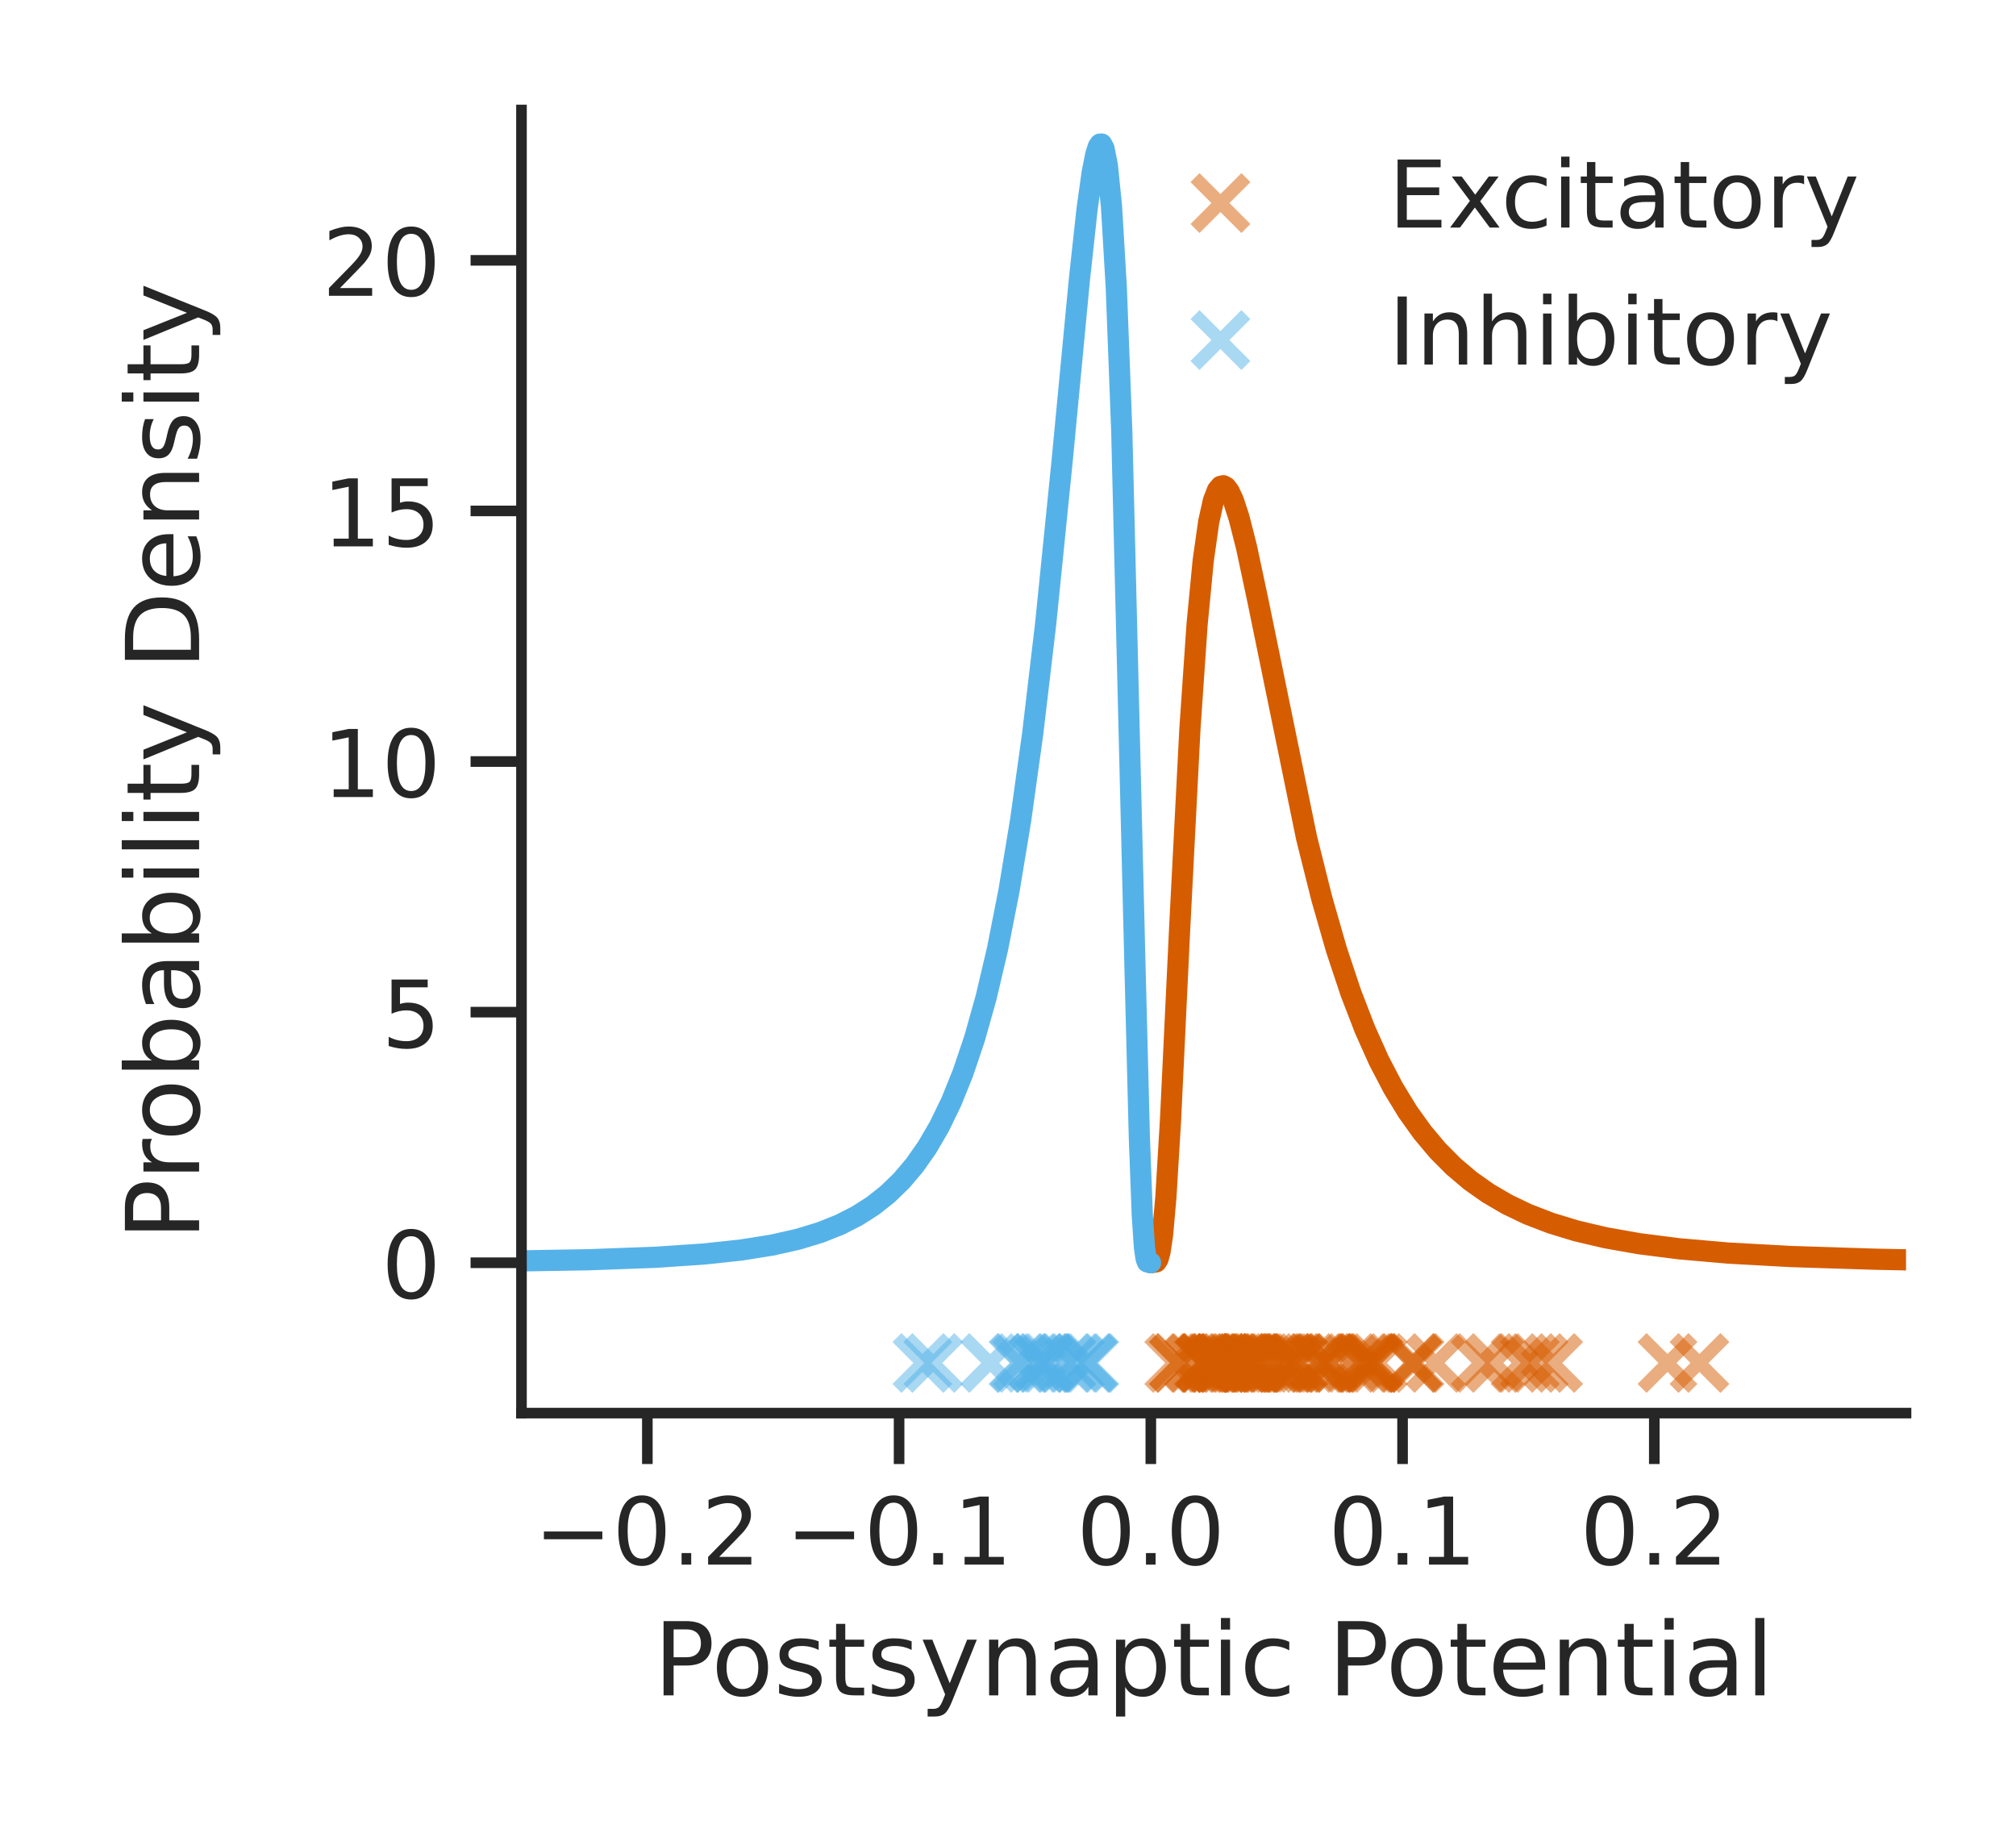 <?xml version="1.0" encoding="utf-8" standalone="no"?>
<!DOCTYPE svg PUBLIC "-//W3C//DTD SVG 1.1//EN"
  "http://www.w3.org/Graphics/SVG/1.1/DTD/svg11.dtd">
<!-- Created with matplotlib (https://matplotlib.org/) -->
<svg height="216pt" version="1.1" viewBox="0 0 237.6 216" width="237.6pt" xmlns="http://www.w3.org/2000/svg" xmlns:xlink="http://www.w3.org/1999/xlink">
 <defs>
  <style type="text/css">*{stroke-linecap:butt;stroke-linejoin:round;}</style>
 </defs>
 <g id="figure_1">
  <g id="patch_1">
   <path d="M 0 216 
L 237.6 216 
L 237.6 0 
L 0 0 
z
" style="fill:#ffffff;"/>
  </g>
  <g id="axes_1">
   <g id="patch_2">
    <path d="M 61.46 166.54 
L 224.64 166.54 
L 224.64 12.96 
L 61.46 12.96 
z
" style="fill:#ffffff;"/>
   </g>
   <g id="matplotlib.axis_1">
    <g id="xtick_1">
     <g id="line2d_1">
      <defs>
       <path d="M 0 0 
L 0 6 
" id="m16a6f65039" style="stroke:#262626;stroke-width:1.25;"/>
      </defs>
      <g>
       <use style="fill:#262626;stroke:#262626;stroke-width:1.25;" x="76.295" xlink:href="#m16a6f65039" y="166.54"/>
      </g>
     </g>
     <g id="text_1">
      <!-- −0.2 -->
      <g style="fill:#262626;" transform="translate(62.939 184.398)scale(0.11 -0.11)">
       <defs>
        <path d="M 10.594 35.5 
L 73.188 35.5 
L 73.188 27.203 
L 10.594 27.203 
z
" id="DejaVuSans-8722"/>
        <path d="M 31.781 66.406 
Q 24.172 66.406 20.328 58.906 
Q 16.5 51.422 16.5 36.375 
Q 16.5 21.391 20.328 13.891 
Q 24.172 6.391 31.781 6.391 
Q 39.453 6.391 43.281 13.891 
Q 47.125 21.391 47.125 36.375 
Q 47.125 51.422 43.281 58.906 
Q 39.453 66.406 31.781 66.406 
z
M 31.781 74.219 
Q 44.047 74.219 50.516 64.516 
Q 56.984 54.828 56.984 36.375 
Q 56.984 17.969 50.516 8.266 
Q 44.047 -1.422 31.781 -1.422 
Q 19.531 -1.422 13.062 8.266 
Q 6.594 17.969 6.594 36.375 
Q 6.594 54.828 13.062 64.516 
Q 19.531 74.219 31.781 74.219 
z
" id="DejaVuSans-48"/>
        <path d="M 10.688 12.406 
L 21 12.406 
L 21 0 
L 10.688 0 
z
" id="DejaVuSans-46"/>
        <path d="M 19.188 8.297 
L 53.609 8.297 
L 53.609 0 
L 7.328 0 
L 7.328 8.297 
Q 12.938 14.109 22.625 23.891 
Q 32.328 33.688 34.812 36.531 
Q 39.547 41.844 41.422 45.531 
Q 43.312 49.219 43.312 52.781 
Q 43.312 58.594 39.234 62.25 
Q 35.156 65.922 28.609 65.922 
Q 23.969 65.922 18.812 64.312 
Q 13.672 62.703 7.812 59.422 
L 7.812 69.391 
Q 13.766 71.781 18.938 73 
Q 24.125 74.219 28.422 74.219 
Q 39.75 74.219 46.484 68.547 
Q 53.219 62.891 53.219 53.422 
Q 53.219 48.922 51.531 44.891 
Q 49.859 40.875 45.406 35.406 
Q 44.188 33.984 37.641 27.219 
Q 31.109 20.453 19.188 8.297 
z
" id="DejaVuSans-50"/>
       </defs>
       <use xlink:href="#DejaVuSans-8722"/>
       <use x="83.789" xlink:href="#DejaVuSans-48"/>
       <use x="147.412" xlink:href="#DejaVuSans-46"/>
       <use x="179.199" xlink:href="#DejaVuSans-50"/>
      </g>
     </g>
    </g>
    <g id="xtick_2">
     <g id="line2d_2">
      <g>
       <use style="fill:#262626;stroke:#262626;stroke-width:1.25;" x="105.964" xlink:href="#m16a6f65039" y="166.54"/>
      </g>
     </g>
     <g id="text_2">
      <!-- −0.1 -->
      <g style="fill:#262626;" transform="translate(92.608 184.398)scale(0.11 -0.11)">
       <defs>
        <path d="M 12.406 8.297 
L 28.516 8.297 
L 28.516 63.922 
L 10.984 60.406 
L 10.984 69.391 
L 28.422 72.906 
L 38.281 72.906 
L 38.281 8.297 
L 54.391 8.297 
L 54.391 0 
L 12.406 0 
z
" id="DejaVuSans-49"/>
       </defs>
       <use xlink:href="#DejaVuSans-8722"/>
       <use x="83.789" xlink:href="#DejaVuSans-48"/>
       <use x="147.412" xlink:href="#DejaVuSans-46"/>
       <use x="179.199" xlink:href="#DejaVuSans-49"/>
      </g>
     </g>
    </g>
    <g id="xtick_3">
     <g id="line2d_3">
      <g>
       <use style="fill:#262626;stroke:#262626;stroke-width:1.25;" x="135.633" xlink:href="#m16a6f65039" y="166.54"/>
      </g>
     </g>
     <g id="text_3">
      <!-- 0.0 -->
      <g style="fill:#262626;" transform="translate(126.886 184.398)scale(0.11 -0.11)">
       <use xlink:href="#DejaVuSans-48"/>
       <use x="63.623" xlink:href="#DejaVuSans-46"/>
       <use x="95.41" xlink:href="#DejaVuSans-48"/>
      </g>
     </g>
    </g>
    <g id="xtick_4">
     <g id="line2d_4">
      <g>
       <use style="fill:#262626;stroke:#262626;stroke-width:1.25;" x="165.302" xlink:href="#m16a6f65039" y="166.54"/>
      </g>
     </g>
     <g id="text_4">
      <!-- 0.1 -->
      <g style="fill:#262626;" transform="translate(156.555 184.398)scale(0.11 -0.11)">
       <use xlink:href="#DejaVuSans-48"/>
       <use x="63.623" xlink:href="#DejaVuSans-46"/>
       <use x="95.41" xlink:href="#DejaVuSans-49"/>
      </g>
     </g>
    </g>
    <g id="xtick_5">
     <g id="line2d_5">
      <g>
       <use style="fill:#262626;stroke:#262626;stroke-width:1.25;" x="194.971" xlink:href="#m16a6f65039" y="166.54"/>
      </g>
     </g>
     <g id="text_5">
      <!-- 0.2 -->
      <g style="fill:#262626;" transform="translate(186.224 184.398)scale(0.11 -0.11)">
       <use xlink:href="#DejaVuSans-48"/>
       <use x="63.623" xlink:href="#DejaVuSans-46"/>
       <use x="95.41" xlink:href="#DejaVuSans-50"/>
      </g>
     </g>
    </g>
    <g id="text_6">
     <!-- Postsynaptic Potential -->
     <g style="fill:#262626;" transform="translate(77.029 199.804)scale(0.12 -0.12)">
      <defs>
       <path d="M 19.672 64.797 
L 19.672 37.406 
L 32.078 37.406 
Q 38.969 37.406 42.719 40.969 
Q 46.484 44.531 46.484 51.125 
Q 46.484 57.672 42.719 61.234 
Q 38.969 64.797 32.078 64.797 
z
M 9.812 72.906 
L 32.078 72.906 
Q 44.344 72.906 50.609 67.359 
Q 56.891 61.812 56.891 51.125 
Q 56.891 40.328 50.609 34.812 
Q 44.344 29.297 32.078 29.297 
L 19.672 29.297 
L 19.672 0 
L 9.812 0 
z
" id="DejaVuSans-80"/>
       <path d="M 30.609 48.391 
Q 23.391 48.391 19.188 42.75 
Q 14.984 37.109 14.984 27.297 
Q 14.984 17.484 19.156 11.844 
Q 23.344 6.203 30.609 6.203 
Q 37.797 6.203 41.984 11.859 
Q 46.188 17.531 46.188 27.297 
Q 46.188 37.016 41.984 42.703 
Q 37.797 48.391 30.609 48.391 
z
M 30.609 56 
Q 42.328 56 49.016 48.375 
Q 55.719 40.766 55.719 27.297 
Q 55.719 13.875 49.016 6.219 
Q 42.328 -1.422 30.609 -1.422 
Q 18.844 -1.422 12.172 6.219 
Q 5.516 13.875 5.516 27.297 
Q 5.516 40.766 12.172 48.375 
Q 18.844 56 30.609 56 
z
" id="DejaVuSans-111"/>
       <path d="M 44.281 53.078 
L 44.281 44.578 
Q 40.484 46.531 36.375 47.5 
Q 32.281 48.484 27.875 48.484 
Q 21.188 48.484 17.844 46.438 
Q 14.5 44.391 14.5 40.281 
Q 14.5 37.156 16.891 35.375 
Q 19.281 33.594 26.516 31.984 
L 29.594 31.297 
Q 39.156 29.25 43.188 25.516 
Q 47.219 21.781 47.219 15.094 
Q 47.219 7.469 41.188 3.016 
Q 35.156 -1.422 24.609 -1.422 
Q 20.219 -1.422 15.453 -0.562 
Q 10.688 0.297 5.422 2 
L 5.422 11.281 
Q 10.406 8.688 15.234 7.391 
Q 20.062 6.109 24.812 6.109 
Q 31.156 6.109 34.562 8.281 
Q 37.984 10.453 37.984 14.406 
Q 37.984 18.062 35.516 20.016 
Q 33.062 21.969 24.703 23.781 
L 21.578 24.516 
Q 13.234 26.266 9.516 29.906 
Q 5.812 33.547 5.812 39.891 
Q 5.812 47.609 11.281 51.797 
Q 16.75 56 26.812 56 
Q 31.781 56 36.172 55.266 
Q 40.578 54.547 44.281 53.078 
z
" id="DejaVuSans-115"/>
       <path d="M 18.312 70.219 
L 18.312 54.688 
L 36.812 54.688 
L 36.812 47.703 
L 18.312 47.703 
L 18.312 18.016 
Q 18.312 11.328 20.141 9.422 
Q 21.969 7.516 27.594 7.516 
L 36.812 7.516 
L 36.812 0 
L 27.594 0 
Q 17.188 0 13.234 3.875 
Q 9.281 7.766 9.281 18.016 
L 9.281 47.703 
L 2.688 47.703 
L 2.688 54.688 
L 9.281 54.688 
L 9.281 70.219 
z
" id="DejaVuSans-116"/>
       <path d="M 32.172 -5.078 
Q 28.375 -14.844 24.75 -17.812 
Q 21.141 -20.797 15.094 -20.797 
L 7.906 -20.797 
L 7.906 -13.281 
L 13.188 -13.281 
Q 16.891 -13.281 18.938 -11.516 
Q 21 -9.766 23.484 -3.219 
L 25.094 0.875 
L 2.984 54.688 
L 12.5 54.688 
L 29.594 11.922 
L 46.688 54.688 
L 56.203 54.688 
z
" id="DejaVuSans-121"/>
       <path d="M 54.891 33.016 
L 54.891 0 
L 45.906 0 
L 45.906 32.719 
Q 45.906 40.484 42.875 44.328 
Q 39.844 48.188 33.797 48.188 
Q 26.516 48.188 22.312 43.547 
Q 18.109 38.922 18.109 30.906 
L 18.109 0 
L 9.078 0 
L 9.078 54.688 
L 18.109 54.688 
L 18.109 46.188 
Q 21.344 51.125 25.703 53.562 
Q 30.078 56 35.797 56 
Q 45.219 56 50.047 50.172 
Q 54.891 44.344 54.891 33.016 
z
" id="DejaVuSans-110"/>
       <path d="M 34.281 27.484 
Q 23.391 27.484 19.188 25 
Q 14.984 22.516 14.984 16.5 
Q 14.984 11.719 18.141 8.906 
Q 21.297 6.109 26.703 6.109 
Q 34.188 6.109 38.703 11.406 
Q 43.219 16.703 43.219 25.484 
L 43.219 27.484 
z
M 52.203 31.203 
L 52.203 0 
L 43.219 0 
L 43.219 8.297 
Q 40.141 3.328 35.547 0.953 
Q 30.953 -1.422 24.312 -1.422 
Q 15.922 -1.422 10.953 3.297 
Q 6 8.016 6 15.922 
Q 6 25.141 12.172 29.828 
Q 18.359 34.516 30.609 34.516 
L 43.219 34.516 
L 43.219 35.406 
Q 43.219 41.609 39.141 45 
Q 35.062 48.391 27.688 48.391 
Q 23 48.391 18.547 47.266 
Q 14.109 46.141 10.016 43.891 
L 10.016 52.203 
Q 14.938 54.109 19.578 55.047 
Q 24.219 56 28.609 56 
Q 40.484 56 46.344 49.844 
Q 52.203 43.703 52.203 31.203 
z
" id="DejaVuSans-97"/>
       <path d="M 18.109 8.203 
L 18.109 -20.797 
L 9.078 -20.797 
L 9.078 54.688 
L 18.109 54.688 
L 18.109 46.391 
Q 20.953 51.266 25.266 53.625 
Q 29.594 56 35.594 56 
Q 45.562 56 51.781 48.094 
Q 58.016 40.188 58.016 27.297 
Q 58.016 14.406 51.781 6.484 
Q 45.562 -1.422 35.594 -1.422 
Q 29.594 -1.422 25.266 0.953 
Q 20.953 3.328 18.109 8.203 
z
M 48.688 27.297 
Q 48.688 37.203 44.609 42.844 
Q 40.531 48.484 33.406 48.484 
Q 26.266 48.484 22.188 42.844 
Q 18.109 37.203 18.109 27.297 
Q 18.109 17.391 22.188 11.75 
Q 26.266 6.109 33.406 6.109 
Q 40.531 6.109 44.609 11.75 
Q 48.688 17.391 48.688 27.297 
z
" id="DejaVuSans-112"/>
       <path d="M 9.422 54.688 
L 18.406 54.688 
L 18.406 0 
L 9.422 0 
z
M 9.422 75.984 
L 18.406 75.984 
L 18.406 64.594 
L 9.422 64.594 
z
" id="DejaVuSans-105"/>
       <path d="M 48.781 52.594 
L 48.781 44.188 
Q 44.969 46.297 41.141 47.344 
Q 37.312 48.391 33.406 48.391 
Q 24.656 48.391 19.812 42.844 
Q 14.984 37.312 14.984 27.297 
Q 14.984 17.281 19.812 11.734 
Q 24.656 6.203 33.406 6.203 
Q 37.312 6.203 41.141 7.25 
Q 44.969 8.297 48.781 10.406 
L 48.781 2.094 
Q 45.016 0.344 40.984 -0.531 
Q 36.969 -1.422 32.422 -1.422 
Q 20.062 -1.422 12.781 6.344 
Q 5.516 14.109 5.516 27.297 
Q 5.516 40.672 12.859 48.328 
Q 20.219 56 33.016 56 
Q 37.156 56 41.109 55.141 
Q 45.062 54.297 48.781 52.594 
z
" id="DejaVuSans-99"/>
       <path id="DejaVuSans-32"/>
       <path d="M 56.203 29.594 
L 56.203 25.203 
L 14.891 25.203 
Q 15.484 15.922 20.484 11.062 
Q 25.484 6.203 34.422 6.203 
Q 39.594 6.203 44.453 7.469 
Q 49.312 8.734 54.109 11.281 
L 54.109 2.781 
Q 49.266 0.734 44.188 -0.344 
Q 39.109 -1.422 33.891 -1.422 
Q 20.797 -1.422 13.156 6.188 
Q 5.516 13.812 5.516 26.812 
Q 5.516 40.234 12.766 48.109 
Q 20.016 56 32.328 56 
Q 43.359 56 49.781 48.891 
Q 56.203 41.797 56.203 29.594 
z
M 47.219 32.234 
Q 47.125 39.594 43.094 43.984 
Q 39.062 48.391 32.422 48.391 
Q 24.906 48.391 20.391 44.141 
Q 15.875 39.891 15.188 32.172 
z
" id="DejaVuSans-101"/>
       <path d="M 9.422 75.984 
L 18.406 75.984 
L 18.406 0 
L 9.422 0 
z
" id="DejaVuSans-108"/>
      </defs>
      <use xlink:href="#DejaVuSans-80"/>
      <use x="56.678" xlink:href="#DejaVuSans-111"/>
      <use x="117.859" xlink:href="#DejaVuSans-115"/>
      <use x="169.959" xlink:href="#DejaVuSans-116"/>
      <use x="209.168" xlink:href="#DejaVuSans-115"/>
      <use x="261.268" xlink:href="#DejaVuSans-121"/>
      <use x="320.447" xlink:href="#DejaVuSans-110"/>
      <use x="383.826" xlink:href="#DejaVuSans-97"/>
      <use x="445.105" xlink:href="#DejaVuSans-112"/>
      <use x="508.582" xlink:href="#DejaVuSans-116"/>
      <use x="547.791" xlink:href="#DejaVuSans-105"/>
      <use x="575.574" xlink:href="#DejaVuSans-99"/>
      <use x="630.555" xlink:href="#DejaVuSans-32"/>
      <use x="662.342" xlink:href="#DejaVuSans-80"/>
      <use x="719.02" xlink:href="#DejaVuSans-111"/>
      <use x="780.201" xlink:href="#DejaVuSans-116"/>
      <use x="819.41" xlink:href="#DejaVuSans-101"/>
      <use x="880.934" xlink:href="#DejaVuSans-110"/>
      <use x="944.312" xlink:href="#DejaVuSans-116"/>
      <use x="983.521" xlink:href="#DejaVuSans-105"/>
      <use x="1011.305" xlink:href="#DejaVuSans-97"/>
      <use x="1072.584" xlink:href="#DejaVuSans-108"/>
     </g>
    </g>
   </g>
   <g id="matplotlib.axis_2">
    <g id="ytick_1">
     <g id="line2d_6">
      <defs>
       <path d="M 0 0 
L -6 0 
" id="m957e781951" style="stroke:#262626;stroke-width:1.25;"/>
      </defs>
      <g>
       <use style="fill:#262626;stroke:#262626;stroke-width:1.25;" x="61.46" xlink:href="#m957e781951" y="148.819"/>
      </g>
     </g>
     <g id="text_7">
      <!-- 0 -->
      <g style="fill:#262626;" transform="translate(44.961 152.998)scale(0.11 -0.11)">
       <use xlink:href="#DejaVuSans-48"/>
      </g>
     </g>
    </g>
    <g id="ytick_2">
     <g id="line2d_7">
      <g>
       <use style="fill:#262626;stroke:#262626;stroke-width:1.25;" x="61.46" xlink:href="#m957e781951" y="119.285"/>
      </g>
     </g>
     <g id="text_8">
      <!-- 5 -->
      <g style="fill:#262626;" transform="translate(44.961 123.464)scale(0.11 -0.11)">
       <defs>
        <path d="M 10.797 72.906 
L 49.516 72.906 
L 49.516 64.594 
L 19.828 64.594 
L 19.828 46.734 
Q 21.969 47.469 24.109 47.828 
Q 26.266 48.188 28.422 48.188 
Q 40.625 48.188 47.75 41.5 
Q 54.891 34.812 54.891 23.391 
Q 54.891 11.625 47.562 5.094 
Q 40.234 -1.422 26.906 -1.422 
Q 22.312 -1.422 17.547 -0.641 
Q 12.797 0.141 7.719 1.703 
L 7.719 11.625 
Q 12.109 9.234 16.797 8.062 
Q 21.484 6.891 26.703 6.891 
Q 35.156 6.891 40.078 11.328 
Q 45.016 15.766 45.016 23.391 
Q 45.016 31 40.078 35.438 
Q 35.156 39.891 26.703 39.891 
Q 22.75 39.891 18.812 39.016 
Q 14.891 38.141 10.797 36.281 
z
" id="DejaVuSans-53"/>
       </defs>
       <use xlink:href="#DejaVuSans-53"/>
      </g>
     </g>
    </g>
    <g id="ytick_3">
     <g id="line2d_8">
      <g>
       <use style="fill:#262626;stroke:#262626;stroke-width:1.25;" x="61.46" xlink:href="#m957e781951" y="89.75"/>
      </g>
     </g>
     <g id="text_9">
      <!-- 10 -->
      <g style="fill:#262626;" transform="translate(37.962 93.929)scale(0.11 -0.11)">
       <use xlink:href="#DejaVuSans-49"/>
       <use x="63.623" xlink:href="#DejaVuSans-48"/>
      </g>
     </g>
    </g>
    <g id="ytick_4">
     <g id="line2d_9">
      <g>
       <use style="fill:#262626;stroke:#262626;stroke-width:1.25;" x="61.46" xlink:href="#m957e781951" y="60.215"/>
      </g>
     </g>
     <g id="text_10">
      <!-- 15 -->
      <g style="fill:#262626;" transform="translate(37.962 64.395)scale(0.11 -0.11)">
       <use xlink:href="#DejaVuSans-49"/>
       <use x="63.623" xlink:href="#DejaVuSans-53"/>
      </g>
     </g>
    </g>
    <g id="ytick_5">
     <g id="line2d_10">
      <g>
       <use style="fill:#262626;stroke:#262626;stroke-width:1.25;" x="61.46" xlink:href="#m957e781951" y="30.681"/>
      </g>
     </g>
     <g id="text_11">
      <!-- 20 -->
      <g style="fill:#262626;" transform="translate(37.962 34.86)scale(0.11 -0.11)">
       <use xlink:href="#DejaVuSans-50"/>
       <use x="63.623" xlink:href="#DejaVuSans-48"/>
      </g>
     </g>
    </g>
    <g id="text_12">
     <!-- Probability Density -->
     <g style="fill:#262626;" transform="translate(23.467 146.182)rotate(-90)scale(0.12 -0.12)">
      <defs>
       <path d="M 41.109 46.297 
Q 39.594 47.172 37.812 47.578 
Q 36.031 48 33.891 48 
Q 26.266 48 22.188 43.047 
Q 18.109 38.094 18.109 28.812 
L 18.109 0 
L 9.078 0 
L 9.078 54.688 
L 18.109 54.688 
L 18.109 46.188 
Q 20.953 51.172 25.484 53.578 
Q 30.031 56 36.531 56 
Q 37.453 56 38.578 55.875 
Q 39.703 55.766 41.062 55.516 
z
" id="DejaVuSans-114"/>
       <path d="M 48.688 27.297 
Q 48.688 37.203 44.609 42.844 
Q 40.531 48.484 33.406 48.484 
Q 26.266 48.484 22.188 42.844 
Q 18.109 37.203 18.109 27.297 
Q 18.109 17.391 22.188 11.75 
Q 26.266 6.109 33.406 6.109 
Q 40.531 6.109 44.609 11.75 
Q 48.688 17.391 48.688 27.297 
z
M 18.109 46.391 
Q 20.953 51.266 25.266 53.625 
Q 29.594 56 35.594 56 
Q 45.562 56 51.781 48.094 
Q 58.016 40.188 58.016 27.297 
Q 58.016 14.406 51.781 6.484 
Q 45.562 -1.422 35.594 -1.422 
Q 29.594 -1.422 25.266 0.953 
Q 20.953 3.328 18.109 8.203 
L 18.109 0 
L 9.078 0 
L 9.078 75.984 
L 18.109 75.984 
z
" id="DejaVuSans-98"/>
       <path d="M 19.672 64.797 
L 19.672 8.109 
L 31.594 8.109 
Q 46.688 8.109 53.688 14.938 
Q 60.688 21.781 60.688 36.531 
Q 60.688 51.172 53.688 57.984 
Q 46.688 64.797 31.594 64.797 
z
M 9.812 72.906 
L 30.078 72.906 
Q 51.266 72.906 61.172 64.094 
Q 71.094 55.281 71.094 36.531 
Q 71.094 17.672 61.125 8.828 
Q 51.172 0 30.078 0 
L 9.812 0 
z
" id="DejaVuSans-68"/>
      </defs>
      <use xlink:href="#DejaVuSans-80"/>
      <use x="58.553" xlink:href="#DejaVuSans-114"/>
      <use x="97.416" xlink:href="#DejaVuSans-111"/>
      <use x="158.598" xlink:href="#DejaVuSans-98"/>
      <use x="222.074" xlink:href="#DejaVuSans-97"/>
      <use x="283.354" xlink:href="#DejaVuSans-98"/>
      <use x="346.83" xlink:href="#DejaVuSans-105"/>
      <use x="374.613" xlink:href="#DejaVuSans-108"/>
      <use x="402.396" xlink:href="#DejaVuSans-105"/>
      <use x="430.18" xlink:href="#DejaVuSans-116"/>
      <use x="469.389" xlink:href="#DejaVuSans-121"/>
      <use x="528.568" xlink:href="#DejaVuSans-32"/>
      <use x="560.355" xlink:href="#DejaVuSans-68"/>
      <use x="637.357" xlink:href="#DejaVuSans-101"/>
      <use x="698.881" xlink:href="#DejaVuSans-110"/>
      <use x="762.26" xlink:href="#DejaVuSans-115"/>
      <use x="814.359" xlink:href="#DejaVuSans-105"/>
      <use x="842.143" xlink:href="#DejaVuSans-116"/>
      <use x="881.352" xlink:href="#DejaVuSans-121"/>
     </g>
    </g>
   </g>
   <g id="PathCollection_1">
    <defs>
     <path d="M -3 3 
L 3 -3 
M -3 -3 
L 3 3 
" id="m3931237922" style="stroke:#d65c00;stroke-opacity:0.5;stroke-width:1.5;"/>
    </defs>
    <g clip-path="url(#p17e6c7c1b4)">
     <use style="fill:#d65c00;fill-opacity:0.5;stroke:#d65c00;stroke-opacity:0.5;stroke-width:1.5;" x="179.205" xlink:href="#m3931237922" y="160.633"/>
     <use style="fill:#d65c00;fill-opacity:0.5;stroke:#d65c00;stroke-opacity:0.5;stroke-width:1.5;" x="144.673" xlink:href="#m3931237922" y="160.633"/>
     <use style="fill:#d65c00;fill-opacity:0.5;stroke:#d65c00;stroke-opacity:0.5;stroke-width:1.5;" x="145.22" xlink:href="#m3931237922" y="160.633"/>
     <use style="fill:#d65c00;fill-opacity:0.5;stroke:#d65c00;stroke-opacity:0.5;stroke-width:1.5;" x="142.168" xlink:href="#m3931237922" y="160.633"/>
     <use style="fill:#d65c00;fill-opacity:0.5;stroke:#d65c00;stroke-opacity:0.5;stroke-width:1.5;" x="161.182" xlink:href="#m3931237922" y="160.633"/>
     <use style="fill:#d65c00;fill-opacity:0.5;stroke:#d65c00;stroke-opacity:0.5;stroke-width:1.5;" x="138.387" xlink:href="#m3931237922" y="160.633"/>
     <use style="fill:#d65c00;fill-opacity:0.5;stroke:#d65c00;stroke-opacity:0.5;stroke-width:1.5;" x="183.057" xlink:href="#m3931237922" y="160.633"/>
     <use style="fill:#d65c00;fill-opacity:0.5;stroke:#d65c00;stroke-opacity:0.5;stroke-width:1.5;" x="143.771" xlink:href="#m3931237922" y="160.633"/>
     <use style="fill:#d65c00;fill-opacity:0.5;stroke:#d65c00;stroke-opacity:0.5;stroke-width:1.5;" x="153.03" xlink:href="#m3931237922" y="160.633"/>
     <use style="fill:#d65c00;fill-opacity:0.5;stroke:#d65c00;stroke-opacity:0.5;stroke-width:1.5;" x="147.297" xlink:href="#m3931237922" y="160.633"/>
     <use style="fill:#d65c00;fill-opacity:0.5;stroke:#d65c00;stroke-opacity:0.5;stroke-width:1.5;" x="174.506" xlink:href="#m3931237922" y="160.633"/>
     <use style="fill:#d65c00;fill-opacity:0.5;stroke:#d65c00;stroke-opacity:0.5;stroke-width:1.5;" x="138.897" xlink:href="#m3931237922" y="160.633"/>
     <use style="fill:#d65c00;fill-opacity:0.5;stroke:#d65c00;stroke-opacity:0.5;stroke-width:1.5;" x="146.713" xlink:href="#m3931237922" y="160.633"/>
     <use style="fill:#d65c00;fill-opacity:0.5;stroke:#d65c00;stroke-opacity:0.5;stroke-width:1.5;" x="146.243" xlink:href="#m3931237922" y="160.633"/>
     <use style="fill:#d65c00;fill-opacity:0.5;stroke:#d65c00;stroke-opacity:0.5;stroke-width:1.5;" x="166.49" xlink:href="#m3931237922" y="160.633"/>
     <use style="fill:#d65c00;fill-opacity:0.5;stroke:#d65c00;stroke-opacity:0.5;stroke-width:1.5;" x="142.046" xlink:href="#m3931237922" y="160.633"/>
     <use style="fill:#d65c00;fill-opacity:0.5;stroke:#d65c00;stroke-opacity:0.5;stroke-width:1.5;" x="147.946" xlink:href="#m3931237922" y="160.633"/>
     <use style="fill:#d65c00;fill-opacity:0.5;stroke:#d65c00;stroke-opacity:0.5;stroke-width:1.5;" x="143.13" xlink:href="#m3931237922" y="160.633"/>
     <use style="fill:#d65c00;fill-opacity:0.5;stroke:#d65c00;stroke-opacity:0.5;stroke-width:1.5;" x="149.952" xlink:href="#m3931237922" y="160.633"/>
     <use style="fill:#d65c00;fill-opacity:0.5;stroke:#d65c00;stroke-opacity:0.5;stroke-width:1.5;" x="156.577" xlink:href="#m3931237922" y="160.633"/>
     <use style="fill:#d65c00;fill-opacity:0.5;stroke:#d65c00;stroke-opacity:0.5;stroke-width:1.5;" x="142.042" xlink:href="#m3931237922" y="160.633"/>
     <use style="fill:#d65c00;fill-opacity:0.5;stroke:#d65c00;stroke-opacity:0.5;stroke-width:1.5;" x="166.728" xlink:href="#m3931237922" y="160.633"/>
     <use style="fill:#d65c00;fill-opacity:0.5;stroke:#d65c00;stroke-opacity:0.5;stroke-width:1.5;" x="161.841" xlink:href="#m3931237922" y="160.633"/>
     <use style="fill:#d65c00;fill-opacity:0.5;stroke:#d65c00;stroke-opacity:0.5;stroke-width:1.5;" x="155.426" xlink:href="#m3931237922" y="160.633"/>
     <use style="fill:#d65c00;fill-opacity:0.5;stroke:#d65c00;stroke-opacity:0.5;stroke-width:1.5;" x="161.827" xlink:href="#m3931237922" y="160.633"/>
     <use style="fill:#d65c00;fill-opacity:0.5;stroke:#d65c00;stroke-opacity:0.5;stroke-width:1.5;" x="144.226" xlink:href="#m3931237922" y="160.633"/>
     <use style="fill:#d65c00;fill-opacity:0.5;stroke:#d65c00;stroke-opacity:0.5;stroke-width:1.5;" x="148.382" xlink:href="#m3931237922" y="160.633"/>
     <use style="fill:#d65c00;fill-opacity:0.5;stroke:#d65c00;stroke-opacity:0.5;stroke-width:1.5;" x="142.83" xlink:href="#m3931237922" y="160.633"/>
     <use style="fill:#d65c00;fill-opacity:0.5;stroke:#d65c00;stroke-opacity:0.5;stroke-width:1.5;" x="147.146" xlink:href="#m3931237922" y="160.633"/>
     <use style="fill:#d65c00;fill-opacity:0.5;stroke:#d65c00;stroke-opacity:0.5;stroke-width:1.5;" x="155.818" xlink:href="#m3931237922" y="160.633"/>
     <use style="fill:#d65c00;fill-opacity:0.5;stroke:#d65c00;stroke-opacity:0.5;stroke-width:1.5;" x="144.179" xlink:href="#m3931237922" y="160.633"/>
     <use style="fill:#d65c00;fill-opacity:0.5;stroke:#d65c00;stroke-opacity:0.5;stroke-width:1.5;" x="146.149" xlink:href="#m3931237922" y="160.633"/>
     <use style="fill:#d65c00;fill-opacity:0.5;stroke:#d65c00;stroke-opacity:0.5;stroke-width:1.5;" x="144.206" xlink:href="#m3931237922" y="160.633"/>
     <use style="fill:#d65c00;fill-opacity:0.5;stroke:#d65c00;stroke-opacity:0.5;stroke-width:1.5;" x="143.304" xlink:href="#m3931237922" y="160.633"/>
     <use style="fill:#d65c00;fill-opacity:0.5;stroke:#d65c00;stroke-opacity:0.5;stroke-width:1.5;" x="144.302" xlink:href="#m3931237922" y="160.633"/>
     <use style="fill:#d65c00;fill-opacity:0.5;stroke:#d65c00;stroke-opacity:0.5;stroke-width:1.5;" x="149.41" xlink:href="#m3931237922" y="160.633"/>
     <use style="fill:#d65c00;fill-opacity:0.5;stroke:#d65c00;stroke-opacity:0.5;stroke-width:1.5;" x="141.968" xlink:href="#m3931237922" y="160.633"/>
     <use style="fill:#d65c00;fill-opacity:0.5;stroke:#d65c00;stroke-opacity:0.5;stroke-width:1.5;" x="152.025" xlink:href="#m3931237922" y="160.633"/>
     <use style="fill:#d65c00;fill-opacity:0.5;stroke:#d65c00;stroke-opacity:0.5;stroke-width:1.5;" x="180.305" xlink:href="#m3931237922" y="160.633"/>
     <use style="fill:#d65c00;fill-opacity:0.5;stroke:#d65c00;stroke-opacity:0.5;stroke-width:1.5;" x="159.059" xlink:href="#m3931237922" y="160.633"/>
     <use style="fill:#d65c00;fill-opacity:0.5;stroke:#d65c00;stroke-opacity:0.5;stroke-width:1.5;" x="147.779" xlink:href="#m3931237922" y="160.633"/>
     <use style="fill:#d65c00;fill-opacity:0.5;stroke:#d65c00;stroke-opacity:0.5;stroke-width:1.5;" x="143.078" xlink:href="#m3931237922" y="160.633"/>
     <use style="fill:#d65c00;fill-opacity:0.5;stroke:#d65c00;stroke-opacity:0.5;stroke-width:1.5;" x="143.851" xlink:href="#m3931237922" y="160.633"/>
     <use style="fill:#d65c00;fill-opacity:0.5;stroke:#d65c00;stroke-opacity:0.5;stroke-width:1.5;" x="181.343" xlink:href="#m3931237922" y="160.633"/>
     <use style="fill:#d65c00;fill-opacity:0.5;stroke:#d65c00;stroke-opacity:0.5;stroke-width:1.5;" x="150.039" xlink:href="#m3931237922" y="160.633"/>
     <use style="fill:#d65c00;fill-opacity:0.5;stroke:#d65c00;stroke-opacity:0.5;stroke-width:1.5;" x="144.514" xlink:href="#m3931237922" y="160.633"/>
     <use style="fill:#d65c00;fill-opacity:0.5;stroke:#d65c00;stroke-opacity:0.5;stroke-width:1.5;" x="151.531" xlink:href="#m3931237922" y="160.633"/>
     <use style="fill:#d65c00;fill-opacity:0.5;stroke:#d65c00;stroke-opacity:0.5;stroke-width:1.5;" x="196.527" xlink:href="#m3931237922" y="160.633"/>
     <use style="fill:#d65c00;fill-opacity:0.5;stroke:#d65c00;stroke-opacity:0.5;stroke-width:1.5;" x="150.759" xlink:href="#m3931237922" y="160.633"/>
     <use style="fill:#d65c00;fill-opacity:0.5;stroke:#d65c00;stroke-opacity:0.5;stroke-width:1.5;" x="157.089" xlink:href="#m3931237922" y="160.633"/>
     <use style="fill:#d65c00;fill-opacity:0.5;stroke:#d65c00;stroke-opacity:0.5;stroke-width:1.5;" x="152.801" xlink:href="#m3931237922" y="160.633"/>
     <use style="fill:#d65c00;fill-opacity:0.5;stroke:#d65c00;stroke-opacity:0.5;stroke-width:1.5;" x="146.483" xlink:href="#m3931237922" y="160.633"/>
     <use style="fill:#d65c00;fill-opacity:0.5;stroke:#d65c00;stroke-opacity:0.5;stroke-width:1.5;" x="141.856" xlink:href="#m3931237922" y="160.633"/>
     <use style="fill:#d65c00;fill-opacity:0.5;stroke:#d65c00;stroke-opacity:0.5;stroke-width:1.5;" x="146.505" xlink:href="#m3931237922" y="160.633"/>
     <use style="fill:#d65c00;fill-opacity:0.5;stroke:#d65c00;stroke-opacity:0.5;stroke-width:1.5;" x="147.634" xlink:href="#m3931237922" y="160.633"/>
     <use style="fill:#d65c00;fill-opacity:0.5;stroke:#d65c00;stroke-opacity:0.5;stroke-width:1.5;" x="156.633" xlink:href="#m3931237922" y="160.633"/>
     <use style="fill:#d65c00;fill-opacity:0.5;stroke:#d65c00;stroke-opacity:0.5;stroke-width:1.5;" x="160.712" xlink:href="#m3931237922" y="160.633"/>
     <use style="fill:#d65c00;fill-opacity:0.5;stroke:#d65c00;stroke-opacity:0.5;stroke-width:1.5;" x="162.39" xlink:href="#m3931237922" y="160.633"/>
     <use style="fill:#d65c00;fill-opacity:0.5;stroke:#d65c00;stroke-opacity:0.5;stroke-width:1.5;" x="152.626" xlink:href="#m3931237922" y="160.633"/>
     <use style="fill:#d65c00;fill-opacity:0.5;stroke:#d65c00;stroke-opacity:0.5;stroke-width:1.5;" x="161.539" xlink:href="#m3931237922" y="160.633"/>
     <use style="fill:#d65c00;fill-opacity:0.5;stroke:#d65c00;stroke-opacity:0.5;stroke-width:1.5;" x="143.81" xlink:href="#m3931237922" y="160.633"/>
     <use style="fill:#d65c00;fill-opacity:0.5;stroke:#d65c00;stroke-opacity:0.5;stroke-width:1.5;" x="169.186" xlink:href="#m3931237922" y="160.633"/>
     <use style="fill:#d65c00;fill-opacity:0.5;stroke:#d65c00;stroke-opacity:0.5;stroke-width:1.5;" x="155.572" xlink:href="#m3931237922" y="160.633"/>
     <use style="fill:#d65c00;fill-opacity:0.5;stroke:#d65c00;stroke-opacity:0.5;stroke-width:1.5;" x="146.904" xlink:href="#m3931237922" y="160.633"/>
     <use style="fill:#d65c00;fill-opacity:0.5;stroke:#d65c00;stroke-opacity:0.5;stroke-width:1.5;" x="155.233" xlink:href="#m3931237922" y="160.633"/>
     <use style="fill:#d65c00;fill-opacity:0.5;stroke:#d65c00;stroke-opacity:0.5;stroke-width:1.5;" x="148.814" xlink:href="#m3931237922" y="160.633"/>
     <use style="fill:#d65c00;fill-opacity:0.5;stroke:#d65c00;stroke-opacity:0.5;stroke-width:1.5;" x="166.443" xlink:href="#m3931237922" y="160.633"/>
     <use style="fill:#d65c00;fill-opacity:0.5;stroke:#d65c00;stroke-opacity:0.5;stroke-width:1.5;" x="176.116" xlink:href="#m3931237922" y="160.633"/>
     <use style="fill:#d65c00;fill-opacity:0.5;stroke:#d65c00;stroke-opacity:0.5;stroke-width:1.5;" x="200.293" xlink:href="#m3931237922" y="160.633"/>
     <use style="fill:#d65c00;fill-opacity:0.5;stroke:#d65c00;stroke-opacity:0.5;stroke-width:1.5;" x="140.838" xlink:href="#m3931237922" y="160.633"/>
     <use style="fill:#d65c00;fill-opacity:0.5;stroke:#d65c00;stroke-opacity:0.5;stroke-width:1.5;" x="140.667" xlink:href="#m3931237922" y="160.633"/>
     <use style="fill:#d65c00;fill-opacity:0.5;stroke:#d65c00;stroke-opacity:0.5;stroke-width:1.5;" x="145.381" xlink:href="#m3931237922" y="160.633"/>
     <use style="fill:#d65c00;fill-opacity:0.5;stroke:#d65c00;stroke-opacity:0.5;stroke-width:1.5;" x="151.189" xlink:href="#m3931237922" y="160.633"/>
     <use style="fill:#d65c00;fill-opacity:0.5;stroke:#d65c00;stroke-opacity:0.5;stroke-width:1.5;" x="161.376" xlink:href="#m3931237922" y="160.633"/>
     <use style="fill:#d65c00;fill-opacity:0.5;stroke:#d65c00;stroke-opacity:0.5;stroke-width:1.5;" x="152.989" xlink:href="#m3931237922" y="160.633"/>
     <use style="fill:#d65c00;fill-opacity:0.5;stroke:#d65c00;stroke-opacity:0.5;stroke-width:1.5;" x="138.985" xlink:href="#m3931237922" y="160.633"/>
     <use style="fill:#d65c00;fill-opacity:0.5;stroke:#d65c00;stroke-opacity:0.5;stroke-width:1.5;" x="146.84" xlink:href="#m3931237922" y="160.633"/>
     <use style="fill:#d65c00;fill-opacity:0.5;stroke:#d65c00;stroke-opacity:0.5;stroke-width:1.5;" x="160.518" xlink:href="#m3931237922" y="160.633"/>
     <use style="fill:#d65c00;fill-opacity:0.5;stroke:#d65c00;stroke-opacity:0.5;stroke-width:1.5;" x="151.975" xlink:href="#m3931237922" y="160.633"/>
     <use style="fill:#d65c00;fill-opacity:0.5;stroke:#d65c00;stroke-opacity:0.5;stroke-width:1.5;" x="159.39" xlink:href="#m3931237922" y="160.633"/>
    </g>
   </g>
   <g id="PathCollection_2">
    <defs>
     <path d="M -3 3 
L 3 -3 
M -3 -3 
L 3 3 
" id="m3cfe6a9977" style="stroke:#55b2e8;stroke-opacity:0.5;stroke-width:1.5;"/>
    </defs>
    <g clip-path="url(#p17e6c7c1b4)">
     <use style="fill:#55b2e8;fill-opacity:0.5;stroke:#55b2e8;stroke-opacity:0.5;stroke-width:1.5;" x="125.726" xlink:href="#m3cfe6a9977" y="160.633"/>
     <use style="fill:#55b2e8;fill-opacity:0.5;stroke:#55b2e8;stroke-opacity:0.5;stroke-width:1.5;" x="125.574" xlink:href="#m3cfe6a9977" y="160.633"/>
     <use style="fill:#55b2e8;fill-opacity:0.5;stroke:#55b2e8;stroke-opacity:0.5;stroke-width:1.5;" x="122.425" xlink:href="#m3cfe6a9977" y="160.633"/>
     <use style="fill:#55b2e8;fill-opacity:0.5;stroke:#55b2e8;stroke-opacity:0.5;stroke-width:1.5;" x="120.176" xlink:href="#m3cfe6a9977" y="160.633"/>
     <use style="fill:#55b2e8;fill-opacity:0.5;stroke:#55b2e8;stroke-opacity:0.5;stroke-width:1.5;" x="122.315" xlink:href="#m3cfe6a9977" y="160.633"/>
     <use style="fill:#55b2e8;fill-opacity:0.5;stroke:#55b2e8;stroke-opacity:0.5;stroke-width:1.5;" x="123.038" xlink:href="#m3cfe6a9977" y="160.633"/>
     <use style="fill:#55b2e8;fill-opacity:0.5;stroke:#55b2e8;stroke-opacity:0.5;stroke-width:1.5;" x="128.405" xlink:href="#m3cfe6a9977" y="160.633"/>
     <use style="fill:#55b2e8;fill-opacity:0.5;stroke:#55b2e8;stroke-opacity:0.5;stroke-width:1.5;" x="120.526" xlink:href="#m3cfe6a9977" y="160.633"/>
     <use style="fill:#55b2e8;fill-opacity:0.5;stroke:#55b2e8;stroke-opacity:0.5;stroke-width:1.5;" x="123.013" xlink:href="#m3cfe6a9977" y="160.633"/>
     <use style="fill:#55b2e8;fill-opacity:0.5;stroke:#55b2e8;stroke-opacity:0.5;stroke-width:1.5;" x="109.996" xlink:href="#m3cfe6a9977" y="160.633"/>
     <use style="fill:#55b2e8;fill-opacity:0.5;stroke:#55b2e8;stroke-opacity:0.5;stroke-width:1.5;" x="108.713" xlink:href="#m3cfe6a9977" y="160.633"/>
     <use style="fill:#55b2e8;fill-opacity:0.5;stroke:#55b2e8;stroke-opacity:0.5;stroke-width:1.5;" x="122.438" xlink:href="#m3cfe6a9977" y="160.633"/>
     <use style="fill:#55b2e8;fill-opacity:0.5;stroke:#55b2e8;stroke-opacity:0.5;stroke-width:1.5;" x="126.736" xlink:href="#m3cfe6a9977" y="160.633"/>
     <use style="fill:#55b2e8;fill-opacity:0.5;stroke:#55b2e8;stroke-opacity:0.5;stroke-width:1.5;" x="128.241" xlink:href="#m3cfe6a9977" y="160.633"/>
     <use style="fill:#55b2e8;fill-opacity:0.5;stroke:#55b2e8;stroke-opacity:0.5;stroke-width:1.5;" x="120.03" xlink:href="#m3cfe6a9977" y="160.633"/>
     <use style="fill:#55b2e8;fill-opacity:0.5;stroke:#55b2e8;stroke-opacity:0.5;stroke-width:1.5;" x="123.401" xlink:href="#m3cfe6a9977" y="160.633"/>
     <use style="fill:#55b2e8;fill-opacity:0.5;stroke:#55b2e8;stroke-opacity:0.5;stroke-width:1.5;" x="126.537" xlink:href="#m3cfe6a9977" y="160.633"/>
     <use style="fill:#55b2e8;fill-opacity:0.5;stroke:#55b2e8;stroke-opacity:0.5;stroke-width:1.5;" x="123.688" xlink:href="#m3cfe6a9977" y="160.633"/>
     <use style="fill:#55b2e8;fill-opacity:0.5;stroke:#55b2e8;stroke-opacity:0.5;stroke-width:1.5;" x="128.143" xlink:href="#m3cfe6a9977" y="160.633"/>
     <use style="fill:#55b2e8;fill-opacity:0.5;stroke:#55b2e8;stroke-opacity:0.5;stroke-width:1.5;" x="116.706" xlink:href="#m3cfe6a9977" y="160.633"/>
    </g>
   </g>
   <g id="line2d_11">
    <path clip-path="url(#p17e6c7c1b4)" d="M 135.662 148.819 
L 136.268 148.716 
L 136.481 148.386 
L 136.718 147.537 
L 137.015 145.521 
L 137.407 141.092 
L 137.953 132.039 
L 139.032 109.425 
L 140.243 85.872 
L 141.085 73.595 
L 141.809 66.06 
L 142.45 61.529 
L 143.007 59.016 
L 143.482 57.785 
L 143.874 57.314 
L 144.182 57.247 
L 144.491 57.42 
L 144.87 57.923 
L 145.369 59.001 
L 146.021 60.993 
L 146.911 64.491 
L 148.228 70.671 
L 153.983 98.712 
L 155.787 105.918 
L 157.507 111.902 
L 159.192 116.974 
L 160.854 121.286 
L 162.515 124.996 
L 164.2 128.223 
L 165.908 131.023 
L 167.653 133.46 
L 169.456 135.603 
L 171.331 137.488 
L 173.301 139.154 
L 175.389 140.629 
L 177.632 141.941 
L 180.076 143.11 
L 182.77 144.147 
L 185.784 145.066 
L 189.213 145.873 
L 193.188 146.574 
L 197.911 147.175 
L 203.701 147.68 
L 211.07 148.088 
L 221.013 148.403 
L 224.644 148.477 
L 224.644 148.477 
" style="fill:none;stroke:#d65c00;stroke-linecap:round;stroke-width:2.5;"/>
   </g>
   <g id="line2d_12">
    <path clip-path="url(#p17e6c7c1b4)" d="M 135.603 148.819 
L 135.223 148.719 
L 135.069 148.313 
L 134.879 146.977 
L 134.63 143.259 
L 134.286 134.187 
L 133.728 112.406 
L 132.209 50.822 
L 131.557 33.772 
L 130.999 24.359 
L 130.513 19.511 
L 130.121 17.52 
L 129.836 16.977 
L 129.646 16.984 
L 129.445 17.279 
L 129.148 18.19 
L 128.721 20.341 
L 128.116 24.683 
L 127.214 32.958 
L 125.173 54.401 
L 123.239 73.521 
L 121.72 86.395 
L 120.296 96.628 
L 118.92 104.956 
L 117.567 111.825 
L 116.214 117.576 
L 114.862 122.383 
L 113.497 126.433 
L 112.121 129.842 
L 110.708 132.756 
L 109.273 135.22 
L 107.789 137.334 
L 106.247 139.152 
L 104.621 140.728 
L 102.889 142.099 
L 101.014 143.296 
L 98.961 144.341 
L 96.671 145.253 
L 94.073 146.044 
L 91.047 146.728 
L 87.44 147.307 
L 82.99 147.789 
L 77.259 148.174 
L 69.392 148.466 
L 57.443 148.667 
L 35.432 148.78 
L 16.956 148.805 
L 16.956 148.805 
" style="fill:none;stroke:#55b2e8;stroke-linecap:round;stroke-width:2.5;"/>
   </g>
   <g id="patch_3">
    <path d="M 61.46 166.54 
L 61.46 12.96 
" style="fill:none;stroke:#262626;stroke-linecap:square;stroke-linejoin:miter;stroke-width:1.25;"/>
   </g>
   <g id="patch_4">
    <path d="M 61.46 166.54 
L 224.64 166.54 
" style="fill:none;stroke:#262626;stroke-linecap:square;stroke-linejoin:miter;stroke-width:1.25;"/>
   </g>
   <g id="legend_1">
    <g id="PathCollection_3">
     <g>
      <use style="fill:#d65c00;fill-opacity:0.5;stroke:#d65c00;stroke-opacity:0.5;stroke-width:1.5;" x="143.838" xlink:href="#m3931237922" y="23.931"/>
     </g>
    </g>
    <g id="text_13">
     <!-- Excitatory -->
     <g style="fill:#262626;" transform="translate(163.638 26.818)scale(0.11 -0.11)">
      <defs>
       <path d="M 9.812 72.906 
L 55.906 72.906 
L 55.906 64.594 
L 19.672 64.594 
L 19.672 43.016 
L 54.391 43.016 
L 54.391 34.719 
L 19.672 34.719 
L 19.672 8.297 
L 56.781 8.297 
L 56.781 0 
L 9.812 0 
z
" id="DejaVuSans-69"/>
       <path d="M 54.891 54.688 
L 35.109 28.078 
L 55.906 0 
L 45.312 0 
L 29.391 21.484 
L 13.484 0 
L 2.875 0 
L 24.125 28.609 
L 4.688 54.688 
L 15.281 54.688 
L 29.781 35.203 
L 44.281 54.688 
z
" id="DejaVuSans-120"/>
      </defs>
      <use xlink:href="#DejaVuSans-69"/>
      <use x="63.184" xlink:href="#DejaVuSans-120"/>
      <use x="120.613" xlink:href="#DejaVuSans-99"/>
      <use x="175.594" xlink:href="#DejaVuSans-105"/>
      <use x="203.377" xlink:href="#DejaVuSans-116"/>
      <use x="242.586" xlink:href="#DejaVuSans-97"/>
      <use x="303.865" xlink:href="#DejaVuSans-116"/>
      <use x="343.074" xlink:href="#DejaVuSans-111"/>
      <use x="404.256" xlink:href="#DejaVuSans-114"/>
      <use x="445.369" xlink:href="#DejaVuSans-121"/>
     </g>
    </g>
    <g id="PathCollection_4">
     <g>
      <use style="fill:#55b2e8;fill-opacity:0.5;stroke:#55b2e8;stroke-opacity:0.5;stroke-width:1.5;" x="143.838" xlink:href="#m3cfe6a9977" y="40.077"/>
     </g>
    </g>
    <g id="text_14">
     <!-- Inhibitory -->
     <g style="fill:#262626;" transform="translate(163.638 42.964)scale(0.11 -0.11)">
      <defs>
       <path d="M 9.812 72.906 
L 19.672 72.906 
L 19.672 0 
L 9.812 0 
z
" id="DejaVuSans-73"/>
       <path d="M 54.891 33.016 
L 54.891 0 
L 45.906 0 
L 45.906 32.719 
Q 45.906 40.484 42.875 44.328 
Q 39.844 48.188 33.797 48.188 
Q 26.516 48.188 22.312 43.547 
Q 18.109 38.922 18.109 30.906 
L 18.109 0 
L 9.078 0 
L 9.078 75.984 
L 18.109 75.984 
L 18.109 46.188 
Q 21.344 51.125 25.703 53.562 
Q 30.078 56 35.797 56 
Q 45.219 56 50.047 50.172 
Q 54.891 44.344 54.891 33.016 
z
" id="DejaVuSans-104"/>
      </defs>
      <use xlink:href="#DejaVuSans-73"/>
      <use x="29.492" xlink:href="#DejaVuSans-110"/>
      <use x="92.871" xlink:href="#DejaVuSans-104"/>
      <use x="156.25" xlink:href="#DejaVuSans-105"/>
      <use x="184.033" xlink:href="#DejaVuSans-98"/>
      <use x="247.51" xlink:href="#DejaVuSans-105"/>
      <use x="275.293" xlink:href="#DejaVuSans-116"/>
      <use x="314.502" xlink:href="#DejaVuSans-111"/>
      <use x="375.684" xlink:href="#DejaVuSans-114"/>
      <use x="416.797" xlink:href="#DejaVuSans-121"/>
     </g>
    </g>
   </g>
  </g>
 </g>
 <defs>
  <clipPath id="p17e6c7c1b4">
   <rect height="153.58" width="163.18" x="61.46" y="12.96"/>
  </clipPath>
 </defs>
</svg>
